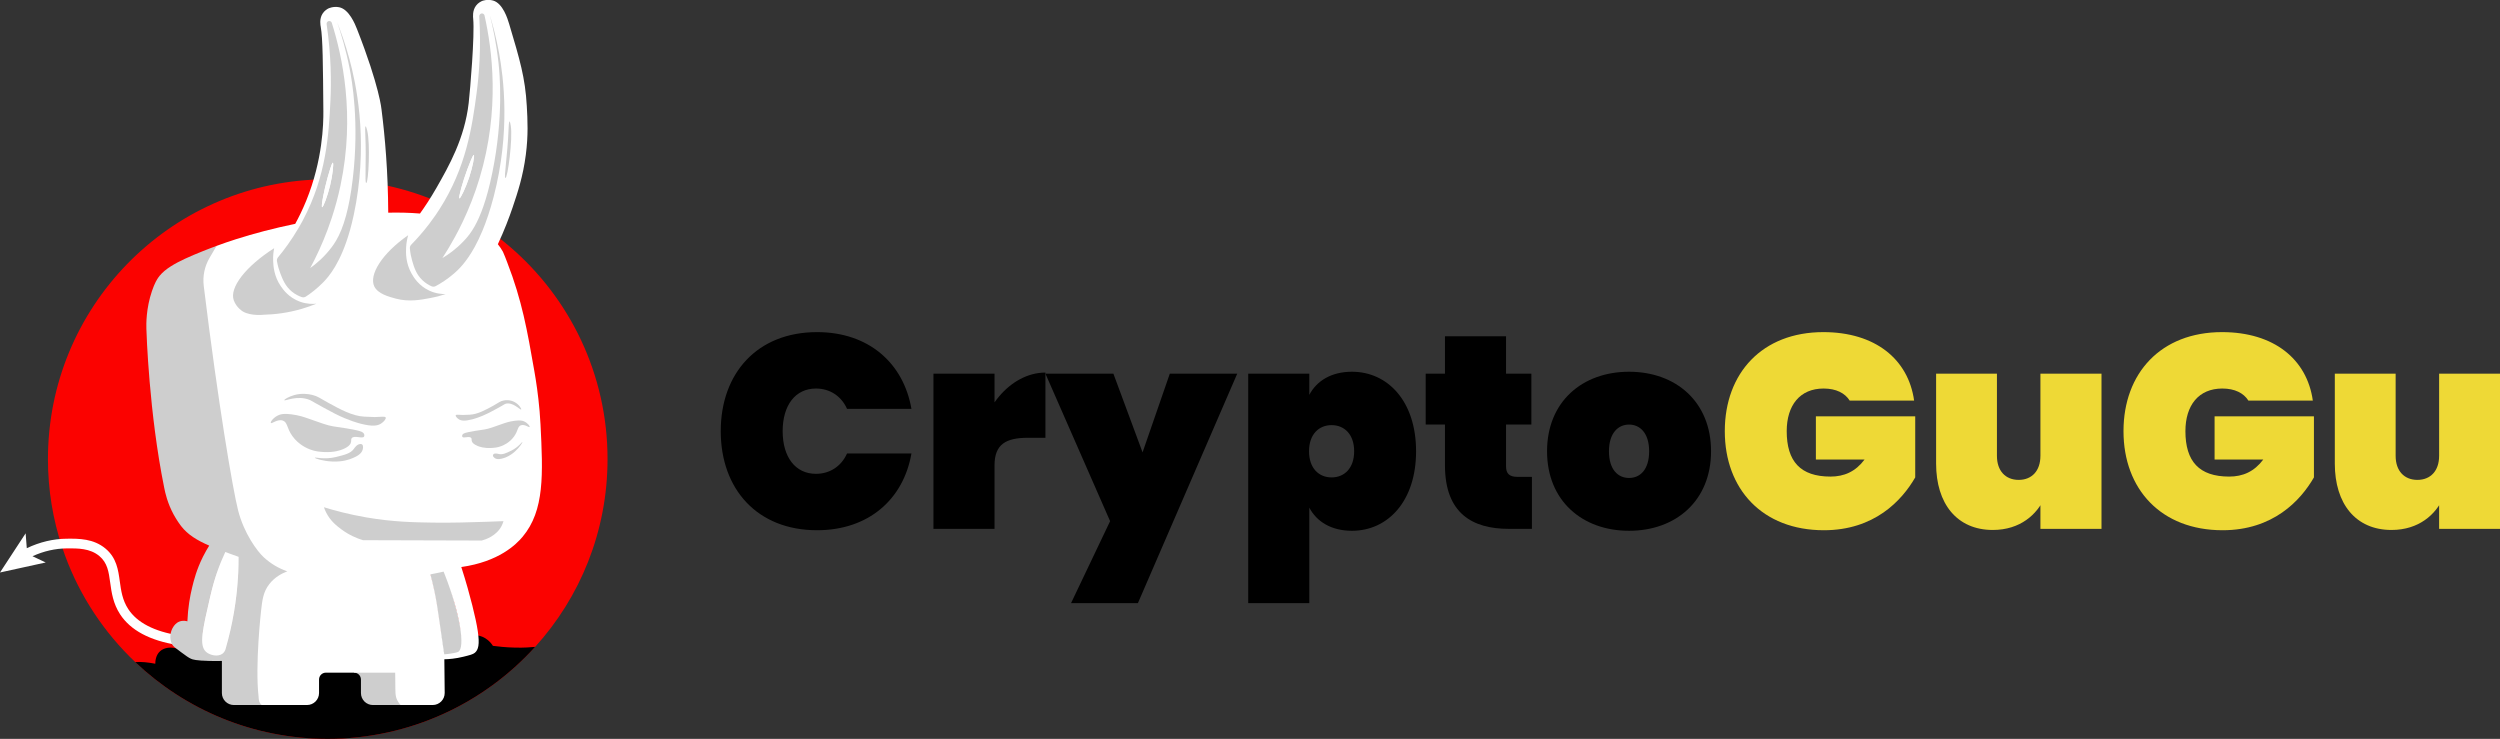 <?xml version="1.0" encoding="UTF-8"?>
<svg xmlns="http://www.w3.org/2000/svg" id="_Слой_1" data-name="Слой 1" viewBox="0 0 3348.47 989.63">
  <rect x="0" y="0" width="3348.47" height="989.63" fill="#333333" stroke="none"/>
  <defs>
    <style>
      .cls-1 {
        fill: #fff;
      }

      .cls-2 {
        fill: #eed936;
      }

      .cls-3 {
        fill: #fb0200;
      }

      .cls-4 {
        fill: #cecece;
      }
    </style>
  </defs>
  <g>
    <path class="cls-3" d="M682.71,330.26c-10.68-9.17-21.86-17.73-33.54-25.66-2.68-1.8-5.37-3.6-8.11-5.34-4.72-3.04-9.5-5.96-14.36-8.76-4.16-2.42-8.38-4.78-12.65-7.02-1.12-.59-2.27-1.18-3.39-1.77-3.63-1.89-7.31-3.72-11.03-5.46-2.09-1-4.22-2.01-6.34-2.98-24.16-10.91-49.67-19.35-76.22-24.95-8.2-1.77-16.49-3.22-24.89-4.42-1.33-.18-2.65-.35-4.01-.53-2.18-.29-4.37-.56-6.58-.8-2.6-.32-5.22-.59-7.85-.83-4.16-.38-8.35-.71-12.54-.91-7.37-.47-14.81-.68-22.27-.68-1.42,0-2.83,0-4.22,.03-2.48,.03-4.96,.06-7.4,.15-201.57,6.14-363.09,171.52-363.09,374.56,0,41.12,6.64,80.67,18.88,117.69,1.33,4.04,2.71,8.05,4.19,12,20.12,54.51,52.53,103.06,93.88,142.23,67.16,63.77,157.89,102.82,257.76,102.82,110.2,0,209.27-47.58,277.85-123.23,60.29-66.45,96.95-154.76,96.95-251.51,0-113.88-50.82-215.91-131.02-284.63Zm-214.37,573.89h4.87c4.87,0,8.85,3.95,8.85,8.85v17.49c-4.57-8.79-9.14-17.55-13.72-26.34Z"></path>
    <path d="M689.76,867.4c-12.77-.29-23.09-1.5-29.55-2.36-1.8-2.89-4.98-6.9-10-10.03-5.84-3.63-11.95-4.66-17.08-4.66-6.08,0-10.8,1.45-12.09,1.86-3.42-.24-6.84-.44-10.29-.65-8.35-.5-16.78-.94-25.37-1.27-71.11-2.95-150.34-.62-235.67,11.09-3.54,.47-7.08,.97-10.65,1.5-10.26,1.5-20.41,3.1-30.38,4.81-10.15,1.71-20.17,3.51-30,5.4-3.16,.62-6.28,1.24-9.38,1.86-5.28,1.03-10.53,2.12-15.72,3.22-4.54-4.22-9.56-7.17-14.48-8.88-9.64-3.36-19.08-2.15-24.69,2.95-5.84,5.19-6.4,13.45-6.4,16.75-9.14-1.74-18.58-2.86-26.84-2.18,67.16,63.77,157.89,102.82,257.76,102.82,110.2,0,209.27-47.58,277.85-123.23-6.05,.56-14.51,1.33-27.02,1Z"></path>
    <g>
      <path class="cls-1" d="M239.94,851.12l-2.04,12.8c-37.18-5.9-63.1-19.74-77.03-41.12-9.43-14.46-11.45-29.24-13.24-42.27-2.04-14.84-3.65-26.57-14.52-35.73-12.5-10.51-28.95-10.41-43.46-10.29-15.61,.11-31.08,3.64-46.13,10.49l17.73,8.37L0,766.79l34.33-52.47,1.54,19.94c17.42-8.31,35.43-12.59,53.65-12.72,15.93-.16,35.77-.26,51.94,13.34,14.69,12.37,16.89,28.39,19.01,43.87,1.69,12.26,3.43,24.93,11.26,36.96,11.85,18.18,34.79,30.09,68.21,35.4Z"></path>
      <g>
        <path class="cls-1" d="M320.35,764.69c-1.74,39.18-8.47,74.61-17.36,105.64-.12,.6-.32,1.44-.69,2.39,0,0-1.12,3.67-4.24,5.99-6.2,4.61-17.24,2.39-22.86-2.49-10.42-9.05-5.13-31.8,5.42-77.3,3.53-15.18,6.47-24.83,9.12-32.6,4.02-11.74,8.32-21.98,12.35-30.54,2.01,.75,4.05,1.51,6.13,2.28,4.06,1.5,8.28,3.03,12.57,4.54,.04,7.2-.1,14.56-.43,22.09Z"></path>
        <path class="cls-4" d="M541.37,944.31h-41.88c-8.9,0-16.04-7.21-16.04-16.07v-18.12c0-5.07-4.12-9.16-9.16-9.16-.02,0-.08,.03-.13,0-.35-.24,1.21-3.08,3.03-6.15,18.78,1.51,37.56,3.02,56.34,4.52,2.61,15,5.22,29.99,7.84,44.99Z"></path>
        <path class="cls-4" d="M614.85,877.47c-1.42,.56-6.53,1.79-11.63,2.57-3.41,.53-6.3,.78-8.37,.91-1.69-11.6-7.41-51.03-7.84-53.95-1.82-12.58-3.33-23.29-6.44-37.95-2.11-10.01-4.21-18.26-5.74-24.03,3.93-.73,7.92-1.53,11.98-2.4,2.4-.51,4.77-1.03,7.1-1.57,.4,.3,.87,.71,1.34,1.3,1.11,1.39,1.44,2.81,1.53,3.17,1.46,5.8,35.05,105.25,18.07,111.94Z"></path>
        <g>
          <g>
            <path class="cls-1" d="M723.93,568.15c-.3-6.23-.7-11.95-1.19-17.45-1.98-22.67-4.7-40.33-7.06-53.73-9.53-54.66-16.4-93.98-36.2-145.21-1.19-3.12-2.16-5.64-2.96-7.7-1.47-3.69-2.35-5.86-2.9-6.87-1.97-3.56-4.24-6.93-6.79-10.08h0c8.76-18.81,15.14-35.62,19.78-49.34,6.79-20.08,13.9-41.46,17.66-70.45,3.4-26.25,2.4-45.97,1.32-65.18-2.14-38.18-9.34-62.14-23.64-110.1-2.05-6.9-8.4-27.6-21.54-31.31-7.75-2.19-14.33,.44-14.33,.44-1.55,.62-5.56,2.45-8.55,6.47-4.95,6.67-3.97,15.17-3.75,17.39,2.15,21.86-4.04,95.58-6.02,112.87-5.43,47.58-26.56,84.58-43.22,113.77-7.91,13.86-15.62,25.4-22.03,34.33-13.6-1.12-27.87-1.47-42.51-1.15-.27-55.02-4.36-101.7-8.98-138.07,0,0-2.51-30.5-32.8-107.71-2.63-6.72-10.7-26.8-24.1-29.4-7.91-1.53-14.25,1.64-14.25,1.64-1.48,.75-5.33,2.91-7.97,7.17-4.37,7.06-2.68,15.46-2.27,17.65,2.68,14.52,2.97,50.44,3.48,112.97,.14,16.5-.82,65.32-22.96,119.74-5.08,12.46-10.31,22.91-14.74,30.98,0,0-.02,0-.03,0-28.43,5.86-55.54,12.98-79.34,20.59-9.32,2.96-18,5.98-26,8.95,0,0-.02,0-.03,0-5.09,4.27-15.32,14.05-21.43,30.2-5.66,14.98-4.99,28.09-4.21,34.63,14.44,92.78,28.89,185.56,43.33,278.34,.39,5.21,1.48,14.96,5.25,26.46,3.78,11.51,10.26,24.78,21.44,37.02,12.51,13.7,25.71,20.55,31.59,23.27,6.01,2.78,11.33,4.5,15.29,5.57-4.51,.59-15.63,2.69-25.19,11.78-16.31,15.49-13.75,37.69-13.41,40.24-1.66,42.47-3.33,84.93-4.99,127.4h12.95c20.21,0,40.42,0,60.63,.02,8.86,0,16.07-7.21,16.07-16.07v-18.12c0-5.07,4.1-9.16,9.16-9.16h92.81c.05,2.29,.12,6.02,.15,10.67,.16,15.58-.24,20.28,2.51,26.02,.85,1.74,2.25,4.12,4.67,6.66h42.92c8.92,0,16.16-7.3,16.07-16.22l-.46-45.04c5.96-.12,14.96-.79,25.57-3.42,8.49-2.11,12.74-3.14,15.31-5.31,4.67-3.94,6.6-11.09,3.88-29.08-1.28-8.65-3.64-19.79-7.3-34.33-3.39-13.48-8.16-31.01-14.75-51.41,50.41-7.18,73.41-30.22,82.03-40.42,29.75-35.47,27.37-84.29,24.04-150.92Zm-110.43,305.03c-2.13,1.04-8.66,2.05-10.75,2.37-3.15,.49-5.82,.72-7.73,.84-1.56-10.72-6.84-47.14-7.24-49.85-1.69-11.62-3.08-21.52-5.95-35.06-1.95-9.25-3.89-16.87-5.31-22.2,3.63-.68,7.32-1.41,11.07-2.22,2.22-.47,4.41-.95,6.56-1.45,.41,1,1.03,2.55,1.77,4.45,19.66,50.04,27.95,98.03,17.57,103.11Z"></path>
            <path class="cls-4" d="M423.81,406.77c-5.93,2.45-12.4,4.77-19.42,6.84-19.2,5.64-36.73,7.59-51.12,7.94,0,0-16.91,2.03-27.87-4.27,0,0-8.7-4.98-12.32-15.15-5.99-16.83,16.01-45.41,54.14-69.71-.82,4-1.65,9.87-1.37,16.95,.27,6.68,.99,20.52,10.39,34.17,2.94,4.27,10.64,15.14,25.43,20.51,9.22,3.35,17.41,3.2,22.15,2.73Z"></path>
            <path class="cls-4" d="M467.94,78.8c-5.61-20.63-11.74-37.39-16.38-49.03,5.2,14.99,11.72,36.28,16.81,62.34,2.77,14.16,13.2,71.05,4.1,147.63-2.45,20.61-5.58,36.57-9,49.1-2.03,7.47-4.15,13.71-6.28,18.99-4.62,11.45-9.26,18.38-13.02,23.37-10.04,13.33-20.92,22.31-28.7,27.88,7.91-14.74,16.12-32.12,23.52-51.98,1.9-5.1,3.75-10.37,5.53-15.81,4.37-13.34,8.31-27.66,11.55-42.93,19.96-94.28,2.19-173.83-11.66-217.73-.82-2.6-4.14-3.33-5.99-1.33l-.05,.05c-.72,.79-1.05,1.87-.9,2.93,6.14,42.02,6.3,77.35,5.08,102.88-2.15,44.87-5.38,100.15-36.5,159.11-.69,1.3-1.37,2.58-2.07,3.85-1.38,2.54-2.79,5-4.19,7.39-9.71,16.6-19.58,29.69-27.42,39.15-1.18,1.43-1.73,3.29-1.41,5.12,1.12,6.52,2.82,11.97,4.47,16.25,3.12,8.09,6.66,17.29,15.58,24.6,4.63,3.78,9.37,5.98,13.19,7.29,1.85,.64,3.88,.34,5.52-.74,6.38-4.18,14.61-10.31,22.99-18.85,7.63-7.78,23.68-25.99,36.08-70.06,1.77-6.31,3.47-13.16,5.06-20.58h0c1.11-5.18,2.16-10.64,3.15-16.39,15.24-88.58-.15-159.79-9.04-192.51Zm-29.09,158.88c1.28-4.6,5.57-19.98,6.96-19.68,1.37,.28-.16,15.7-3.68,30.35-3.46,14.36-9.22,29.5-10.67,29.11-1.7-.45,2.46-22.18,7.39-39.78Z"></path>
            <path class="cls-1" d="M442.13,248.34c-3.46,14.36-9.22,29.5-10.67,29.11-1.7-.45,2.46-22.18,7.39-39.78,1.28-4.6,5.57-19.98,6.96-19.68,1.37,.28-.16,15.7-3.68,30.35Z"></path>
            <path class="cls-4" d="M490.51,245.06c-2.3-.19,.38-28.92-1.23-64.79-.12-2.76-.51-10.95,.41-11.08,.68-.09,1.77,4.21,2.15,5.72,4.24,16.74,1.81,70.41-1.34,70.15Z"></path>
          </g>
          <g>
            <path class="cls-4" d="M596.85,393.88c-4.81,1.59-11.61,3.59-19.92,5.19-13.26,2.54-29.06,5.56-46.48,.97-9.19-2.42-24.31-6.4-29.12-16.4-7.4-15.4,10.11-44.09,45.38-68.61-1.14,3.91-2.46,9.69-2.79,16.78-.29,6.68-.73,20.53,7.49,34.92,2.57,4.5,9.33,15.97,23.61,22.57,8.9,4.11,17.08,4.65,21.84,4.58Z"></path>
            <path class="cls-4" d="M668.37,70.78c-3.86-21.02-8.56-38.24-12.21-50.23,3.92,15.38,8.63,37.13,11.52,63.53,1.57,14.34,7.17,71.9-8.32,147.45-7.57,36.91-16.14,58.39-23.76,71.83-4.49,7.93-8.66,13.07-12.11,16.92-.91,1.02-1.81,2-2.73,2.95-10.26,10.78-20.66,17.92-28.22,22.42,5.52-8.49,11.22-17.91,16.86-28.29,3.52-6.44,7.01-13.24,10.41-20.41,8.25-17.32,16.02-36.74,22.49-58.22,27.81-92.27,16.79-173.03,6.67-217.94-.6-2.67-3.85-3.67-5.86-1.82l-.05,.05c-.79,.72-1.21,1.78-1.15,2.85,2.59,42.38-.21,77.59-3.57,102.94-5.92,44.54-13.78,99.35-49.74,155.49-1.78,2.78-3.56,5.45-5.34,8.05-2.74,3.97-5.47,7.72-8.17,11.27-8.84,11.63-17.32,20.98-24.28,28.08-1.29,1.32-2,3.13-1.83,4.98,.57,6.59,1.81,12.16,3.09,16.57,2.43,8.32,5.19,17.8,13.46,25.83,4.29,4.16,8.83,6.75,12.52,8.38,1.8,.79,3.85,.66,5.57-.27,6.7-3.63,15.41-9.04,24.49-16.86,5.84-5.02,16.29-14.88,27.58-35.36,3.43-6.22,6.94-13.42,10.42-21.76,5.22-12.52,10.38-27.6,15.12-45.81,22.63-86.99,13.28-159.24,7.17-192.59Zm-42.34,155.88c1.67-4.47,7.24-19.44,8.6-19.02,1.34,.4-1.48,15.62-6.23,29.93-4.65,14.02-11.66,28.63-13.07,28.11-1.65-.59,4.32-21.88,10.69-39.02Z"></path>
            <path class="cls-1" d="M628.4,237.56c-4.65,14.02-11.66,28.63-13.07,28.11-1.65-.59,4.32-21.88,10.69-39.02,1.67-4.47,7.24-19.44,8.6-19.02,1.34,.4-1.48,15.62-6.23,29.93Z"></path>
            <path class="cls-4" d="M676.91,238.36c-2.28-.38,2.8-28.78,4.22-64.67,.11-2.75,.4-10.95,1.34-11,.68-.03,1.4,4.33,1.66,5.87,2.83,17.04-4.11,70.31-7.21,69.8Z"></path>
          </g>
        </g>
        <path class="cls-4" d="M353.66,746.76l-.41-.38c-8.54-7.79-26.5-31.82-34.39-62.99-7-27.65-26.55-141.86-45.98-300.5-1.59-12.97,1.13-26.1,7.72-37.38,3.14-5.37,6.28-10.75,9.42-16.12h0c-1.44,.51-3.04,1.1-4.78,1.76-.33,.12-.68,.25-1.03,.38-.66,.25-1.33,.5-2.03,.77-.1,.04-.21,.07-.32,.12-.38,.15-.76,.29-1.15,.44-.81,.31-1.6,.62-2.39,.93-.41,.16-.82,.31-1.25,.48-.18,.07-.38,.15-.57,.22-2.29,.9-4.73,1.86-7.28,2.9-6.76,2.75-12.84,5.21-20.55,8.79-.04,.02-.08,.04-.13,.06-.23,.1-.47,.21-.71,.32,0,0,0,0-.02,0-13,6.08-26.46,13.46-34.13,22.98-.6,.75-1.1,1.43-1.53,2.03-1.72,2.44-4.98,7.46-8.65,18.33-7.95,23.56-7.62,44.19-7.44,50.54,.15,5.42,3.54,112.67,23.91,213.02,1.37,6.74,4.21,20.22,12.63,35.76,0,0,4.54,8.38,9.91,15.34,8.93,11.6,21.44,19.18,37.71,26.24-2.62,4.15-5.54,9.19-8.46,15.04-8.57,17.2-12.12,31.51-14.49,41.28-2.79,11.55-5.55,26.86-6.29,45.11-1.53-.47-5.86-1.57-10.67,.27-4.59,1.77-6.93,5.2-8.2,7.11-4.36,6.59-5.6,16.47-1.37,23.79,1.47,2.53,4.9,5.06,11.76,10.11,6.64,4.9,9.97,7.35,13.28,8.83,2.26,1.01,6.45,2.49,24.72,2.92,6.68,.16,12.37,.1,16.68,0v42.98c0,8.87,7.19,16.06,16.06,16.06h37.39c-.22-.16-.63-.48-1.09-.94-3.32-3.34-3.01-8.46-3.2-10.16-4.88-42.77,3.34-115.18,3.34-115.18,1.62-14.3,2.8-25.02,10.93-35.54,7.46-9.67,17.2-14.55,23.78-17.06,.14-.05,.27-.1,.41-.16l-.18-.06c-11.46-3.98-21.99-10.25-30.96-18.42Zm-34.48,20.12c-1.66,37.36-8.07,71.14-16.56,100.73-.21,.73-.42,1.48-.64,2.21,0,.03-.02,.05-.02,.07-.72,1.98-1.94,4.15-4.04,5.71-5.91,4.4-16.44,2.28-21.8-2.37-9.93-8.63-4.89-30.32,5.17-73.71,3.36-14.48,6.17-23.68,8.7-31.08,3.83-11.2,7.94-20.96,11.77-29.12,1.92,.71,3.86,1.44,5.85,2.17,3.88,1.43,7.9,2.89,11.99,4.33,.04,6.86-.09,13.88-.41,21.07Z"></path>
      </g>
      <g>
        <path class="cls-4" d="M516.58,559.16c-.86-1.81-5.4-.71-14.68-.56,0,0-2.32,.04-14.11-.56-15.86-.81-32.39-9.9-48.26-18.63-11.54-6.35-13.79-8.62-21.17-10.44-5.88-1.45-14.75-2.55-24.56,.28-7.11,2.05-13.33,5.77-12.98,6.77,.57,1.63,17.33-7.24,34.15-.28,1.21,.5,1.01,.5,7.62,4.23,1.8,1.02,17.09,9.64,26.53,14.39,17.96,9.04,31.55,12.54,34.43,13.27,15.26,3.82,21.94,2.82,26.81-.28,3.66-2.33,7.09-6.33,6.21-8.18Z"></path>
        <path class="cls-4" d="M487.61,584.7c.7-1.14,.23-2.81,.18-2.96-.6-2.01-2.65-3.02-3.39-3.39-5.85-2.88-33.47-6.59-38.38-7.34-6.91-1.05-16.75-4.56-36.41-11.57-1.19-.42-8.93-3.19-19.47-4.52-9.53-1.2-13.57-.24-16.37,.85-7.2,2.81-11.93,9.36-11.01,10.73,1.09,1.61,8.92-5.71,16.13-3.14,6.45,2.3,4.96,9.85,12.66,20.64,8.52,11.94,20.38,16.71,23.57,17.94,7.49,2.9,13.7,3.23,19.05,3.51,13.23,.7,21.69-2.35,24.97-3.71,8.45-3.48,10.12-6.99,10.59-8.15,1.34-3.32-.09-5.06,1.51-6.86,3.65-4.09,14.24,1.46,16.37-2.03Z"></path>
        <path class="cls-4" d="M482.21,594.74c1.72-.2,2.54,.38,2.76,.55,2.12,1.63,1.02,6.1,.85,6.77-1.6,6.29-8.81,9.52-13.55,11.57-4.82,2.09-13.69,5.09-27.1,4.52-12.8-.55-23.58-4.08-23.43-5.08,.16-1.06,12.39,2.97,28.44-1,11.63-2.88,19.43-4.77,23.77-10.85,.99-1.39,3.94-5.98,8.25-6.48Z"></path>
        <path class="cls-4" d="M610.42,556.17c.57-1.19,3.55-.47,9.65-.37,0,0,1.52,.02,9.28-.37,10.42-.53,21.29-6.51,31.72-12.24,7.05-3.88,8.85-6.05,13.91-6.86,1.9-.31,8.06-1.21,14.33,2.24,5.97,3.28,9.46,9.1,8.75,9.88-1.08,1.19-11.02-10.43-20.85-7.66-1.42,.4-1.79,.97-5.01,2.78-1.19,.67-11.24,6.34-17.44,9.46-11.81,5.94-20.74,8.25-22.63,8.72-10.03,2.51-14.42,1.85-17.62-.19-2.41-1.53-4.66-4.16-4.08-5.38Z"></path>
        <path class="cls-4" d="M619.24,585.04c-.5-.82-.16-2.03-.13-2.14,.43-1.45,1.91-2.18,2.44-2.44,4.23-2.08,24.16-4.76,27.71-5.3,4.99-.76,12.09-3.29,26.28-8.35,.86-.31,6.44-2.3,14.06-3.26,6.88-.86,9.8-.18,11.82,.61,5.2,2.03,8.61,6.76,7.95,7.74-.79,1.16-6.44-4.12-11.64-2.27-4.65,1.66-3.58,7.11-9.14,14.9-6.15,8.62-14.71,12.06-17.01,12.95-5.41,2.09-9.89,2.33-13.75,2.54-9.55,.51-15.66-1.7-18.03-2.68-6.1-2.51-7.31-5.05-7.64-5.88-.97-2.4,.07-3.66-1.09-4.95-2.64-2.95-10.28,1.06-11.82-1.47Z"></path>
        <path class="cls-4" d="M660.92,608.41c-.13,.14-.59,.62-.7,1.34-.26,1.77,1.86,3.37,2.42,3.78,3.45,2.5,8.46,1.1,11.71,.14,3.31-.98,9.05-3.19,15.58-9.13,6.23-5.66,10.18-11.99,9.69-12.43-.53-.47-5.01,6.72-14.78,11.47-7.13,3.47-11.55,5.6-16.57,4.53-1.58-.34-5.6-1.5-7.35,.3Z"></path>
        <path class="cls-4" d="M674.35,698.02c-5.41,.23-13.21,.54-22.58,.85-20.13,.65-46.59,1.51-71.41,1.13-25.35-.38-53.98-.82-90.04-7.06-23.79-4.12-43.15-9.43-56.45-13.55,.62,1.83,1.6,4.41,3.1,7.34,5.8,11.32,14.09,17.65,20.32,22.3,10.28,7.67,20.63,11.99,28.88,14.49,53.03,.16,106.06,.31,159.09,.47,5.17-1.41,19.56-6.1,26.53-19.47,1.14-2.19,1.96-4.38,2.54-6.49Z"></path>
      </g>
    </g>
  </g>
  <g>
    <path d="M1094.35,444.83c68.93,0,115.74,41.28,126.43,102.83h-86.25c-7.74-17.32-23.22-27.27-41.65-27.27-27.65,0-44.6,22.48-44.6,57.12s16.95,57.13,44.6,57.13c18.43,0,33.91-9.95,41.65-27.28h86.25c-10.69,61.55-57.5,102.83-126.43,102.83-79.97,0-128.99-54.92-128.99-132.68s49.02-132.68,128.99-132.68Z"></path>
    <path d="M1250.24,500.48h81.82v207.88h-81.82v-207.88Zm61.56,100.62c0-50.49,40.53-102.09,88.44-102.09v87.35h-23.22c-29.48,0-44.96,8.47-44.96,36.86l-20.26-22.12Z"></path>
    <path d="M1566.83,500.48h90.31l-133.06,307.39h-89.56l52.34-109.83-86.61-197.55h91.02l39.07,105.42,36.49-105.42Z"></path>
    <path d="M1810.8,497.9c47.91,0,85.88,39.44,85.88,106.52s-37.97,106.51-85.88,106.51c-27.65,0-47.18-12.16-57.13-30.96v127.9h-81.82V500.48h81.82v28.38c9.95-18.79,29.48-30.96,57.13-30.96Zm-27.27,71.51c-16.96,0-30.23,12.16-30.23,35.02s13.27,35.01,30.23,35.01,30.21-12.16,30.21-35.01-13.27-35.02-30.21-35.02Z"></path>
    <path d="M1909.56,568.66v-68.18h141.53v68.18h-141.53Zm25.8-118.31h81.82v174.33c0,9.58,4.43,14.01,15.12,14.01h19.53v69.66h-30.95c-48.66,0-85.51-20.64-85.51-85.14v-172.86Z"></path>
    <path d="M2072.1,604.42c0-66.35,47.18-106.52,109.83-106.52s109.83,40.18,109.83,106.52-47.18,106.51-109.83,106.51-109.83-40.18-109.83-106.51Zm136.74,0c0-24.7-12.54-35.76-26.9-35.76s-26.92,11.06-26.92,35.76,12.17,35.75,26.92,35.75,26.9-11.05,26.9-35.75Z"></path>
    <path class="cls-2" d="M2477.5,536.6c-6.26-9.95-18.06-16.21-35.01-16.21-31.7,0-49.39,22.48-49.39,57.12,0,40.54,18.43,60.82,58.6,60.82,18.43,0,33.54-6.64,45.71-22.86h-65.24v-57.86h133.06v81.82c-18.06,31.33-54.92,70.76-122.37,70.76-82.2,0-132.69-54.92-132.69-132.68s50.12-132.68,131.96-132.68c69.28,0,113.88,36.11,121.62,91.77h-86.25Z"></path>
    <path class="cls-2" d="M2674.68,610.68c0,19.91,11.42,32.07,29.11,32.07s29.11-12.16,29.11-32.07l5.53,56.02c-9.95,22.12-32.43,43.12-69.3,43.12-47.91,0-75.93-35.02-75.93-88.83v-120.52h81.47v110.2Zm140.05,97.67h-81.82v-207.88h81.82v207.88Z"></path>
    <path class="cls-2" d="M3011.52,536.6c-6.26-9.95-18.06-16.21-35.01-16.21-31.7,0-49.39,22.48-49.39,57.12,0,40.54,18.43,60.82,58.6,60.82,18.43,0,33.54-6.64,45.71-22.86h-65.24v-57.86h133.06v81.82c-18.06,31.33-54.92,70.76-122.37,70.76-82.2,0-132.69-54.92-132.69-132.68s50.12-132.68,131.96-132.68c69.28,0,113.88,36.11,121.62,91.77h-86.25Z"></path>
    <path class="cls-2" d="M3208.7,610.68c0,19.91,11.42,32.07,29.11,32.07s29.11-12.16,29.11-32.07l5.53,56.02c-9.95,22.12-32.44,43.12-69.3,43.12-47.91,0-75.93-35.02-75.93-88.83v-120.52h81.47v110.2Zm140.05,97.67h-81.82v-207.88h81.82v207.88Z"></path>
  </g>
</svg>

